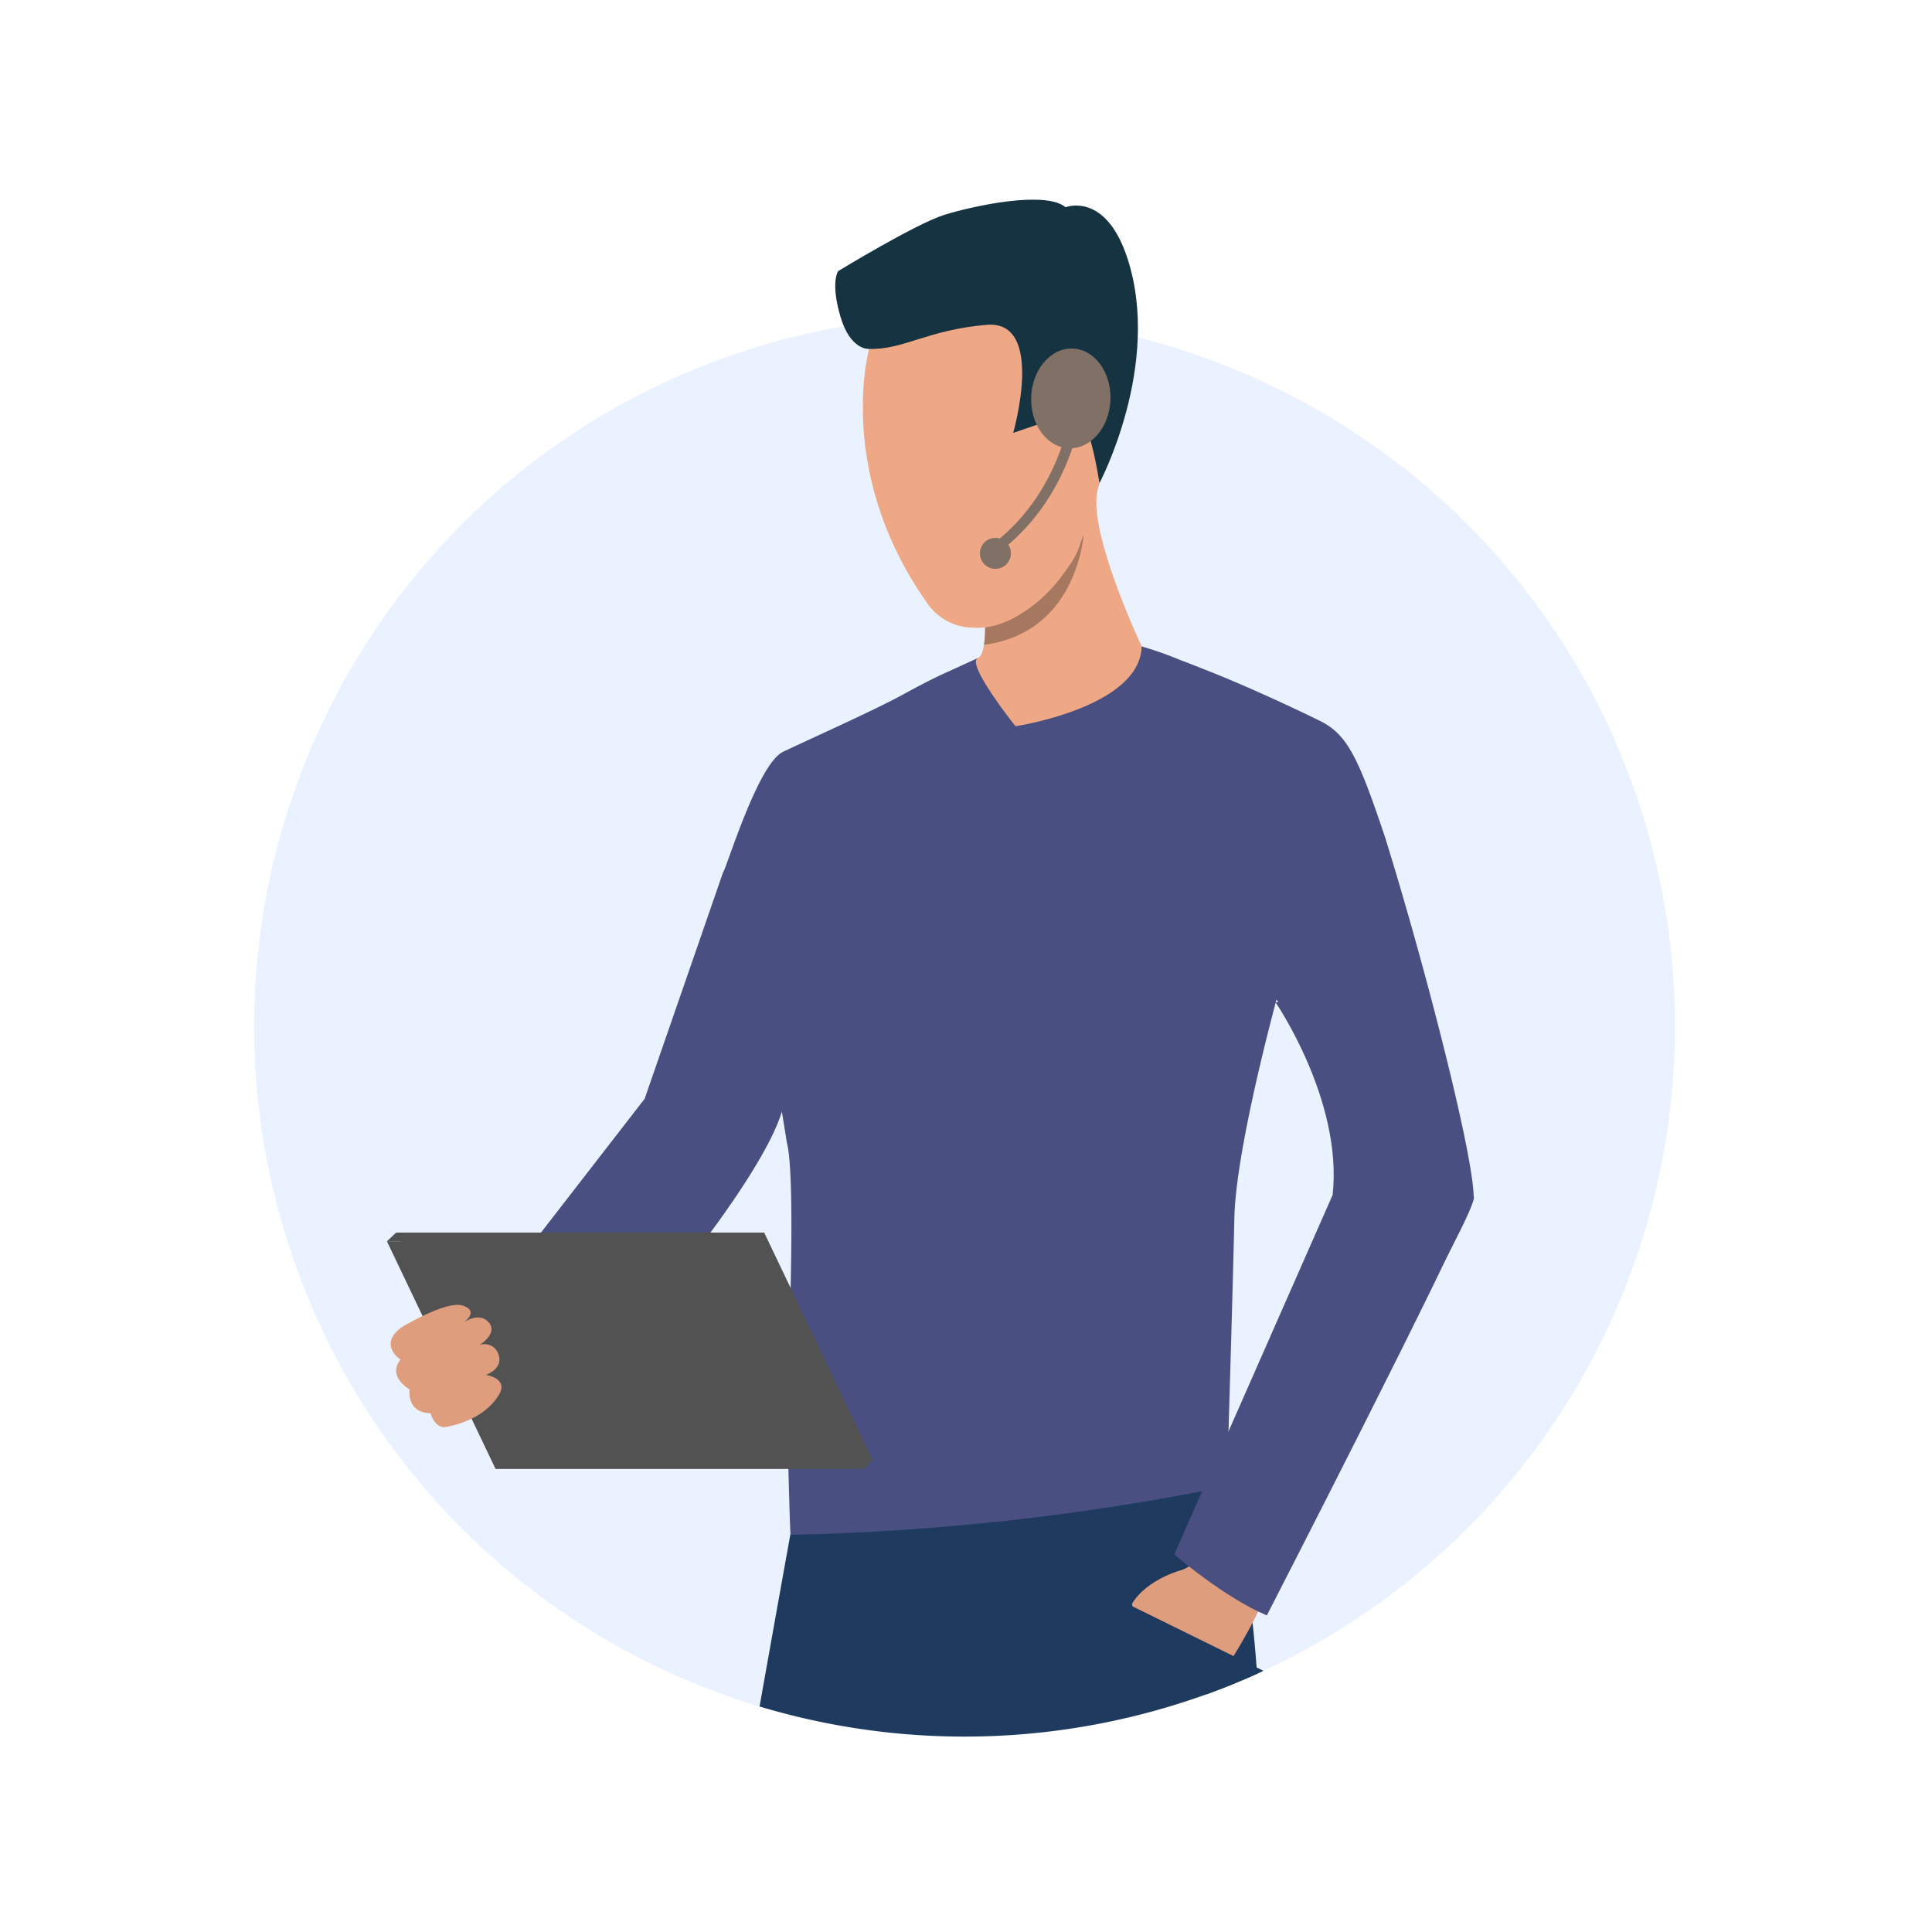 <svg id="Layer_1" data-name="Layer 1" xmlns="http://www.w3.org/2000/svg" viewBox="0 0 700 700"><defs><style>.cls-1{fill:#ebf2ff;}.cls-2{fill:#1e3a5e;}.cls-3{fill:#494f80;}.cls-4{fill:#eea886;}.cls-5{fill:#de9d7d;}.cls-6{fill:#a77860;}.cls-7{fill:#525252;}.cls-8{fill:#163342;}.cls-9{fill:#807066;}</style></defs><title>iconos</title><g id="Group_1137" data-name="Group 1137"><g id="Group_1136" data-name="Group 1136"><path id="Path_1893" data-name="Path 1893" class="cls-1" d="M606.87,371.85A257.29,257.29,0,0,1,457.76,605.37c-.76.37-1.53.72-2.29,1.07q-9,4.08-18.38,7.47c-133.67,48.38-281.24-20.76-329.61-154.43S128.24,178.25,261.9,129.87,543.14,150.63,591.51,284.3a257.53,257.53,0,0,1,15.37,87.56Z"/><g id="Group_1135" data-name="Group 1135"><g id="Group_1094" data-name="Group 1094"><g id="Group_1093" data-name="Group 1093"><g id="Group_1092" data-name="Group 1092"><g id="Group_1091" data-name="Group 1091"><path id="Path_1894" data-name="Path 1894" class="cls-2" d="M455.47,606.44a258.32,258.32,0,0,1-180.26,11.85c6-33.81,11.13-62.21,11.13-62.21s141.17-65.11,156.32-23C449.5,552.14,453.44,578,455.47,606.44Z"/></g></g></g></g><g id="Group_1098" data-name="Group 1098"><g id="Group_1097" data-name="Group 1097"><g id="Group_1096" data-name="Group 1096"><g id="Group_1095" data-name="Group 1095"><path id="Path_1895" data-name="Path 1895" class="cls-3" d="M534,433.91c0,1.95-3.67,9.75-9.55,21-8.58-17.18-15.33-31.29-17.54-36.48-7.23-17.09-44.53-56.27-44.53-56.27a.31.31,0,0,1,0,.08,0,0,0,0,1,0,.05v0l0,.16c0,.1-.06.2-.09.33a1.66,1.66,0,0,0-.06.21.94.94,0,0,0,0,.16c-2,7.56-14.5,54.85-15,78.15-.52,25.35-2.72,97.24-2.72,97.24a888.27,888.27,0,0,1-158.12,17.55s-.85-20-1.16-49.94c0-3.16,3.45-78.28-.09-91.92l-1.86-11.51c-4.94,16.89-28.24,47-28.24,47-22.85,24.22-43.34,35.16-59.1,58l-28.37-24.43,66-85.19,18.87-54.46h0L262,316c1.08-.86,12.48-39.22,21.74-43.62,9.45-4.5,33.15-15.1,43.46-20.75,5.26-2.88,10.24-5.5,14.54-7.47l.66-.3h0l11.83-5.41h0l3.1-.3c9.91-.94,40.74-3.83,51.06-4.43.85-.06,1.56-.09,2.12-.1a8.53,8.53,0,0,1,1,0,129.08,129.08,0,0,1,16,5.47h0l.95.37,1.18.44,2.21.86c1.5.58,3,1.18,4.59,1.8l1.63.64c16.7,6.63,35.38,15.6,40.4,18.1,10,5,14,14.23,23.22,41.62,14,44.78,31.69,113.32,32.24,130.22C534,433.41,534,433.67,534,433.91Z"/></g></g></g></g><g id="Group_1102" data-name="Group 1102"><g id="Group_1101" data-name="Group 1101"><g id="Group_1100" data-name="Group 1100"><g id="Group_1099" data-name="Group 1099"><path id="Path_1896" data-name="Path 1896" class="cls-4" d="M413.65,234.13c-.44,22.18-45.71,29-45.71,29s-18-22.53-13.68-24.68c1.2-.61,1.89-2.48,2.26-4.86a29.9,29.9,0,0,0,.32-3.13c.06-1,.08-2.09.08-3.15,0-2.6-.17-5.12-.33-6.91-.12-1.57-.25-2.58-.25-2.58s6.28-5.81,14.09-13.52l27.18-26.47C394.3,193.33,413.65,234.13,413.65,234.13Z"/></g></g></g></g><g id="Group_1105" data-name="Group 1105"><g id="Group_1104" data-name="Group 1104"><g id="Group_1103" data-name="Group 1103"><path id="Path_1897" data-name="Path 1897" class="cls-5" d="M441.07,552.88s-5.62,13.84-13.05,16-14.45,6.62-17.66,11.85,36.33,19.67,36.33,19.67S463,575,461.54,563.92,441.07,552.88,441.07,552.88Z"/></g></g></g><g id="Group_1108" data-name="Group 1108"><g id="Group_1107" data-name="Group 1107"><g id="Group_1106" data-name="Group 1106"><path id="Path_1898" data-name="Path 1898" class="cls-3" d="M462.15,363.15s24.47,35.7,20.68,69.81L425.47,563.22S443.62,578.87,459,585.3c0,0,67-130.38,75.07-151.39C534.05,433.91,507.6,355.14,462.15,363.15Z"/></g></g></g><g id="Group_1111" data-name="Group 1111"><g id="Group_1110" data-name="Group 1110"><g id="Group_1109" data-name="Group 1109"><path id="Path_1899" data-name="Path 1899" class="cls-2" d="M457.77,605.37c-.77.37-1.53.72-2.3,1.07q-9,4.08-18.38,7.47l-35.71-23,5.41-10.64Z"/></g></g></g><g id="Group_1113" data-name="Group 1113"><g id="Group_1112" data-name="Group 1112"><path id="Path_1900" data-name="Path 1900" class="cls-6" d="M392.63,193.41s-2,35.8-36.11,40.21a29.9,29.9,0,0,0,.32-3.13c.06-1,.08-2.09.08-3.15l.22-.07S381.66,223.84,392.63,193.41Z"/></g></g><g id="Group_1115" data-name="Group 1115"><g id="Group_1114" data-name="Group 1114"><path id="Path_1901" data-name="Path 1901" class="cls-7" d="M312.89,532.22H179.55l-39.37-82.49H273.53Z"/></g></g><g id="Group_1117" data-name="Group 1117"><g id="Group_1116" data-name="Group 1116"><path id="Path_1902" data-name="Path 1902" class="cls-7" d="M316.25,529.07l-39.37-82.48H143.53l-3.35,3.15H145l37.86,79.34H311.39l1.51,3.15Z"/></g></g><g id="Group_1121" data-name="Group 1121"><g id="Group_1120" data-name="Group 1120"><g id="Group_1119" data-name="Group 1119"><g id="Group_1118" data-name="Group 1118"><path id="Path_1903" data-name="Path 1903" class="cls-5" d="M145.57,480.87s16.22-9.87,22.2-7.8.32,6,.32,6,5.54-3.93,9,.08-3.37,8.21-3.37,8.21a5.23,5.23,0,0,1,6.76,3c0,.12.09.24.13.36,1.91,5.23-4.55,7.43-4.55,7.43s8.38,1.23,4.69,7.26c-6.22,10.2-19.94,11.7-19.94,11.7s-3.32.05-4.81-5.12c0,0-8.19.68-7.65-8.64,0,0-8.13-4.54-3.25-10.72C145.16,492.6,136.78,487.23,145.57,480.87Z"/></g></g></g></g><g id="Group_1125" data-name="Group 1125"><g id="Group_1124" data-name="Group 1124"><g id="Group_1123" data-name="Group 1123"><g id="Group_1122" data-name="Group 1122"><path id="Path_1904" data-name="Path 1904" class="cls-4" d="M396.9,180.32c-2.44,8.56-5,14.88-5.67,17.33h0a28.89,28.89,0,0,1-3.93,7.45c-5.84,8.61-17.31,20.55-30.15,22.17a22.86,22.86,0,0,1-4.3.14,20.29,20.29,0,0,1-16.16-7.85c-34.46-47.79-21.79-93.14-21.79-93.14s69.27-31.61,84-11.55C409.14,128.94,402.64,160.22,396.9,180.32Z"/></g></g></g></g><g id="Group_1129" data-name="Group 1129"><g id="Group_1128" data-name="Group 1128"><g id="Group_1127" data-name="Group 1127"><g id="Group_1126" data-name="Group 1126"><path id="Path_1905" data-name="Path 1905" class="cls-8" d="M314.88,126.42s-6.78.66-10.41-11.83-.79-16.35-.79-16.35,28-17.11,38.47-20.39,36.64-8.9,43.92-2.77c0,0,14.5-5.8,22.43,18.53,12.58,38.6-10.15,81.45-10.15,81.45s-3.73-25.9-10-28.46-9.91,6.36-9.91,6.36l-11.35,3.89s11.85-41-9.63-39.16S327.4,126.77,314.88,126.42Z"/></g></g></g></g><g id="Group_1133" data-name="Group 1133"><g id="Group_1132" data-name="Group 1132"><g id="Group_1131" data-name="Group 1131"><g id="Group_1130" data-name="Group 1130"><path id="Path_1906" data-name="Path 1906" class="cls-4" d="M377.22,142.6c-.64-11.57,19.3-19.09,19.75-6.93s-7.92,25.19-12.68,25.5S377.71,151.41,377.22,142.6Z"/></g></g></g></g><path id="Path_1907" data-name="Path 1907" class="cls-9" d="M373.61,143.79c-.38,10,5.74,18.31,13.67,18.62s14.69-7.53,15.06-17.52-5.73-18.31-13.65-18.62S374,133.81,373.61,143.79Z"/><g id="Group_1134" data-name="Group 1134"><path id="Path_1908" data-name="Path 1908" class="cls-9" d="M362.21,199.92,359.93,197c26.65-20.58,28.82-52.91,28.83-53.24l3.73.21C392.41,145.32,390.24,178.26,362.21,199.92Z"/></g><path id="Path_1909" data-name="Path 1909" class="cls-9" d="M355.7,203.13a5.61,5.61,0,1,0,2.32-7.59,5.61,5.61,0,0,0-2.32,7.59Z"/></g></g></g></svg>